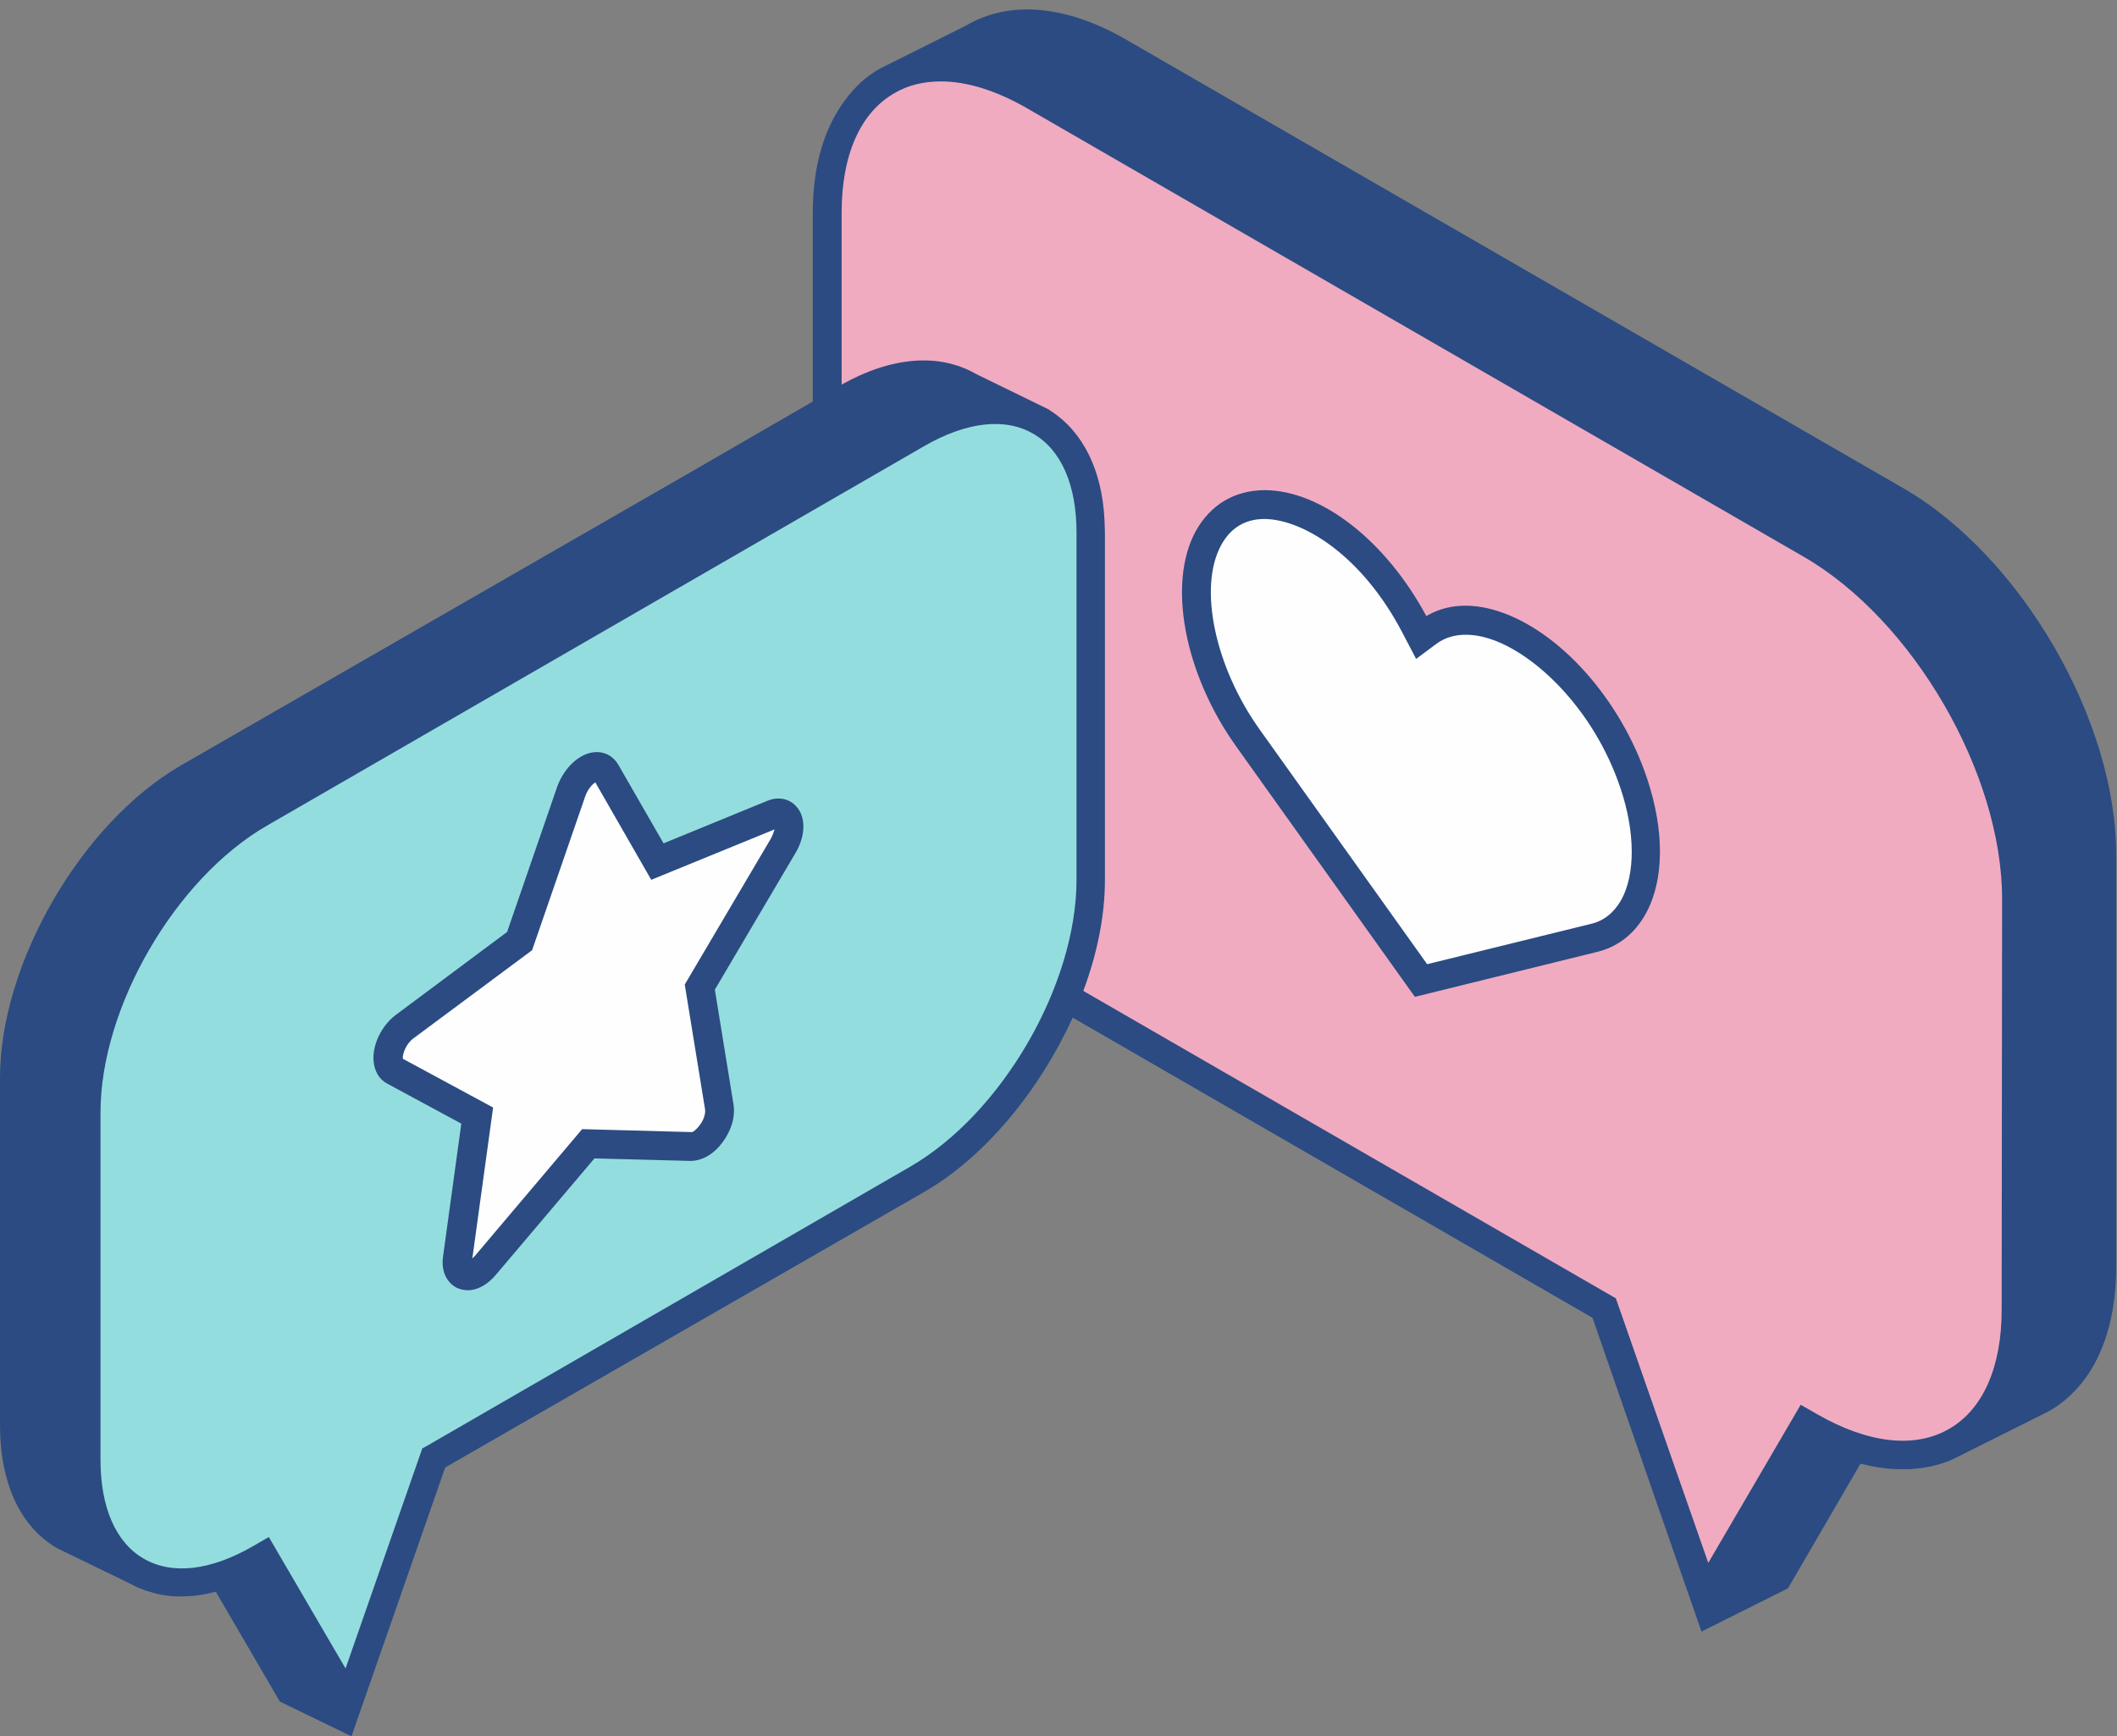 <?xml version="1.0" encoding="UTF-8" standalone="no"?><svg xmlns="http://www.w3.org/2000/svg" xmlns:xlink="http://www.w3.org/1999/xlink" fill="#000000" height="409.5" preserveAspectRatio="xMidYMid meet" version="1" viewBox="0.0 45.3 499.3 409.5" width="499.3" zoomAndPan="magnify"><rect x="0.0" y="45.3" width="499.3" height="409.5" fill="#808080" stroke="none"/><g id="change1_1"><path d="M475.5,257.3v96.9c0,30.7-21.7,43.1-48.5,27.6l-1-0.6L402.2,422l-23.8-68.2L243.6,276 c-26.9-15.5-48.6-53-48.6-83.7V95.4c0-30.7,21.7-43.1,48.5-27.6l183.4,105.9C453.7,189.1,475.5,226.6,475.5,257.3z" fill="#f0abc1"/></g><g id="change2_1"><path d="M61.3,237l154.9-89.5c22.7-13.1,41-2.6,41,23.3v81.9c0,26-18.4,57.6-41,70.7l-113.9,65.8 l-20.1,57.7l-20.1-34.5l-0.9,0.5c-22.7,13.1-41,2.6-41-23.3v-81.9C20.3,281.7,38.7,250.1,61.3,237z" fill="#94ddde"/></g><g id="change3_1"><path d="M376,266.6l-35.5,8.7l-5.3,1.3l-5.3-7.4l-35.5-49.7c-11.5-16.2-15.5-36.1-9.4-47.2l0,0 c9.1-16.6,34.8-5.8,48.7,20.5l1.5,2.8l1.5-1.1c13.9-10.3,39.6,8.5,48.7,35.7l0,0C391.5,248.4,387.6,263.7,376,266.6z M134.7,232 l-12.1,35.2l-27.2,20.2c-3.7,2.8-5.2,8.9-2.5,10.3l19.6,10.6l-4.6,33.7c-0.6,4.6,3.3,5.6,6.6,1.7l24.3-28.7l24.3,0.6 c3.3,0.1,7.2-5.4,6.6-9.3l-4.6-28.3l19.6-33.3c2.7-4.6,1.2-9-2.5-7.4L155,248.5l-12.1-21.2C141.2,224.4,136.4,227.2,134.7,232z" fill="#fefefe"/></g><g id="change4_1"><path d="M449,160.5L265.7,54.7c-14.1-8.2-27.6-9.4-37.8-3.4l-20.4,10.2c-3.2,1.8-5.9,4.3-8.1,7.3 c-5,6.6-7.7,15.6-7.7,26.7l0,0V140l-26.8,15.5L42.7,225.8C19.2,239.4,0,272.5,0,299.5v81.9c0,13.7,4.8,24.1,13.6,29.1l16.9,8.2l0,0 l0,0l0,0c0.9,0.5,1.9,1,2.8,1.3c0.3,0.1,0.7,0.3,1,0.4c0.7,0.2,1.3,0.4,2,0.6c0.4,0.1,0.8,0.2,1.2,0.3c0.9,0.2,1.7,0.3,2.6,0.4 c0.7,0.1,1.4,0.1,2.1,0.1c0.3,0,0.6,0,0.8,0c2.5,0,5.2-0.4,7.9-1.1L66,446.6l16.9,8.2l0,0l22.1-63.4l113-65 c14.4-8.3,27.2-24,35-41.1l122.6,70.8l15.4,44.4l10.3,29.6l20.4-10.2l17.1-29.4c3.2,0.8,6.3,1.3,9.3,1.3c0.3,0,0.7,0,1,0 c0.8,0,1.6,0,2.4-0.1c1.1-0.1,2.1-0.2,3.1-0.4c0.5-0.1,0.9-0.2,1.4-0.3c0.8-0.2,1.6-0.4,2.4-0.7c0.4-0.1,0.8-0.3,1.2-0.4 c1.1-0.5,2.2-1,3.3-1.6l0,0l0,0l20.4-10.2c10.2-5.9,15.8-18,15.8-34v-96.9C499.3,215.4,476.7,176.5,449,160.5z M214.6,320.5 l-113.9,65.8l-1.1,0.6l-18.1,51.9l-18.1-31l-3.8,2.2c-9.9,5.7-19,6.8-25.7,2.9c-6.6-3.8-10.2-12.1-10.2-23.3v-81.9 c0-24.8,17.6-55.2,39.3-67.7l155-89.5c9.9-5.7,19-6.8,25.7-2.9c6.6,3.8,10.2,12.1,10.2,23.3v81.9C253.9,277.6,236.3,308,214.6,320.5 z M472.1,354.2c0,13.5-4.4,23.5-12.4,28.1c-8.1,4.7-19.1,3.4-31-3.4l-4-2.3l-21.8,37.3l-21.8-62.4L255.5,279 c3.3-8.8,5.1-17.8,5.1-26.2l0,0v-81.9l0,0c0-1-0.1-2-0.1-3c-0.6-11.8-5.1-20.8-12.7-25.7c-0.3-0.2-0.5-0.4-0.8-0.5l0,0l0,0 l-16.8-8.2c-8.7-5-19.9-4.1-31.7,2.5V95.4c0-13.5,4.4-23.5,12.4-28.1c3.2-1.9,6.9-2.8,11-2.8c6.1,0,12.9,2.1,20.1,6.2l183.4,105.9 c25.8,14.9,46.8,51.1,46.8,80.7L472.1,354.2L472.1,354.2z M353.2,189.4c-6.3-2-12.1-1.6-16.8,1.2c-9.5-17.7-24.7-29.6-38-29.7 c-7.2,0-12.9,3.4-16.4,9.7c-6.7,12.3-2.7,33.6,9.6,50.8l42.1,59l43-10.6c4.9-1.2,8.9-4.3,11.5-9.1c4.3-7.8,4.4-19.4,0.3-31.7 C382.3,210.3,367.8,194,353.2,189.4z M382.4,257.5c-1.7,3-4.1,5-7.2,5.7l-38.6,9.5l-39.4-55.2c-10.7-14.9-14.6-33.7-9.2-43.6 c2.2-4.1,5.7-6.2,10.2-6.2h0.1c8.9,0.1,22.8,8.4,32.4,26.7l3.3,6.3l4.7-3.5c4-3,9-2.4,12.5-1.3c10.6,3.3,24.7,16.5,31,35.3 C385.7,241.6,385.7,251.5,382.4,257.5z M180.9,234.2l-24.4,10l-10.7-18.6c-1.2-2-3.2-3.1-5.6-2.9c-3.6,0.3-7.2,3.7-8.8,8.2 l-11.8,34.2l-26.3,19.6c-3.3,2.5-5.5,7-5.2,10.8c0.2,2.4,1.3,4.3,3.1,5.3l17.6,9.5l-4.3,31.3c-0.6,4.1,1.4,6.6,3.4,7.5 c0.8,0.3,1.6,0.5,2.4,0.5c2.3,0,4.7-1.3,6.7-3.7l23.2-27.4l22.7,0.6c2.3,0,4.8-1.2,6.8-3.5s3.9-6,3.3-9.8l-4.4-27.1l19-32.2 c2.4-4,2.5-8.4,0.3-10.9C186.2,233.6,183.5,233.1,180.9,234.2z M181.8,243.1l-20.3,34.4l4.8,29.5c0.1,0.8-0.2,2.3-1.3,3.7 c-0.8,1.1-1.6,1.6-1.8,1.6l-25.9-0.7L112,341.5c-0.2,0.2-0.4,0.4-0.6,0.6l4.9-35.6L95,295c-0.1-1,0.7-3.5,2.5-4.8l28-20.8l12.5-36.2 c0.6-1.8,1.7-2.9,2.4-3.4l13.2,23l29.1-11.9C182.5,241.4,182.3,242.2,181.8,243.1z" fill="#2b4b82"/></g></svg>